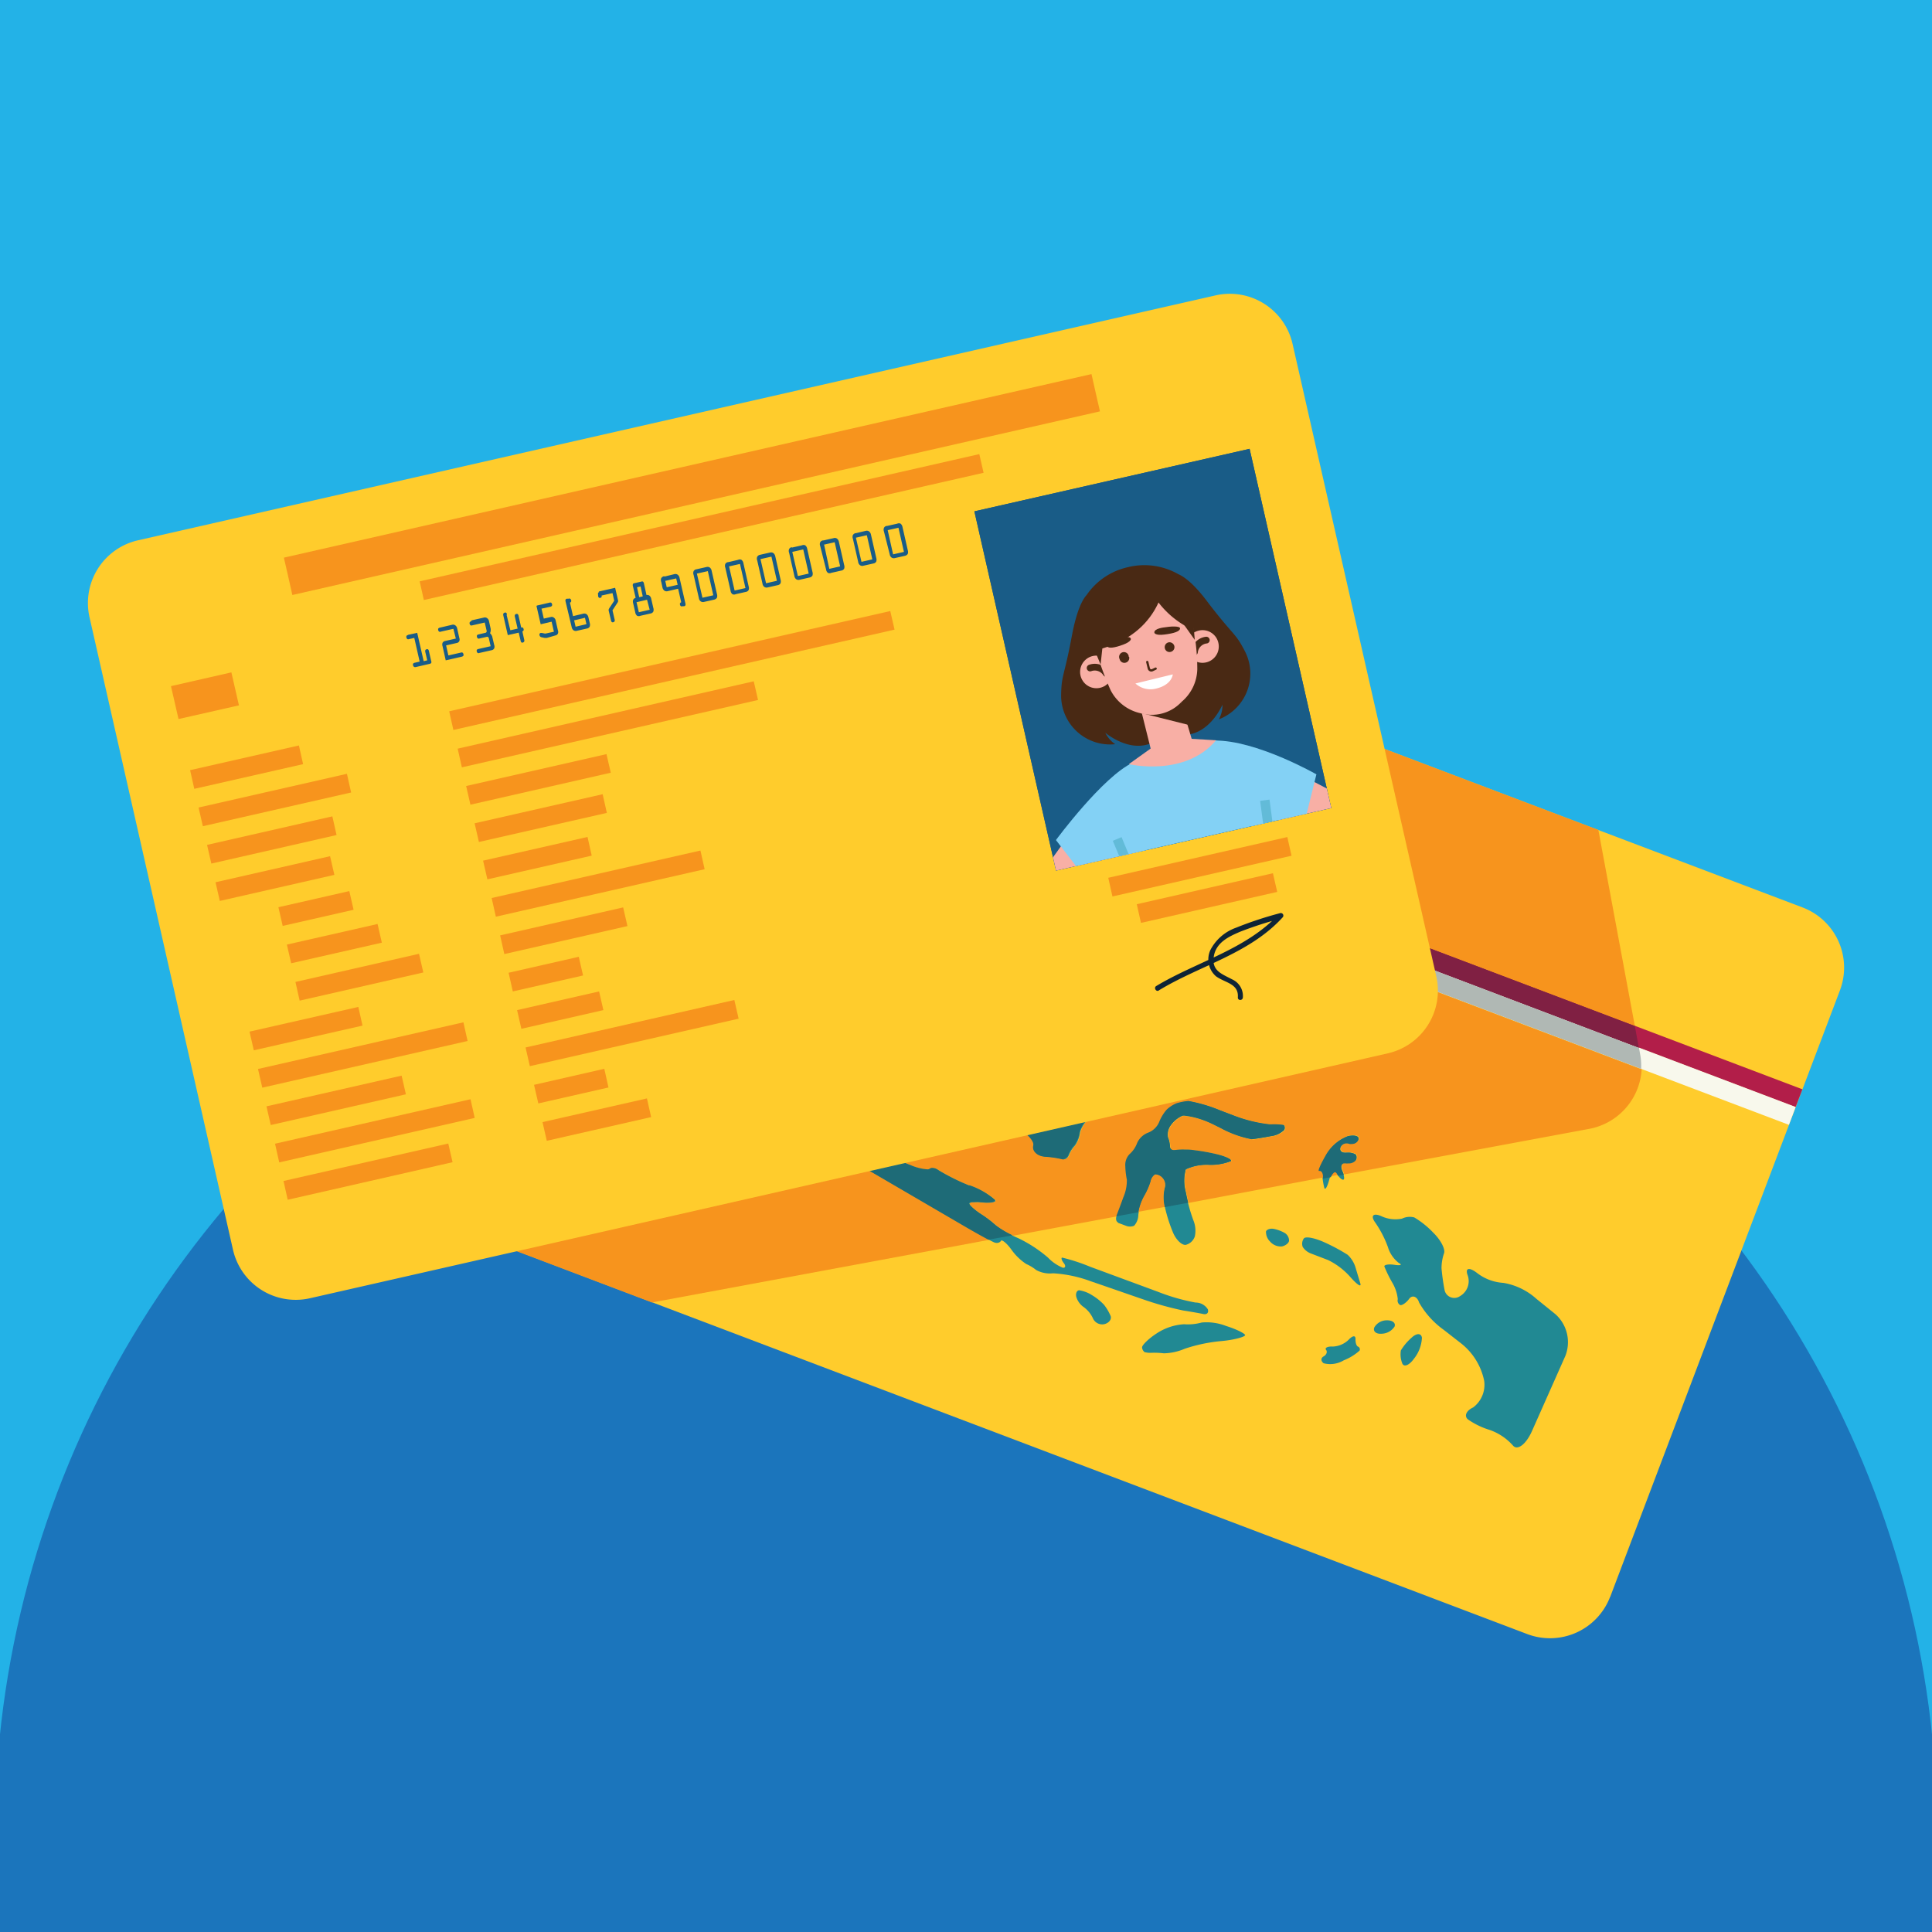 <svg id="Layer_1" data-name="Layer 1" xmlns="http://www.w3.org/2000/svg" xmlns:xlink="http://www.w3.org/1999/xlink" viewBox="0 0 212 212"><defs><style>.cls-1,.cls-25,.cls-30,.cls-32,.cls-33{fill:none;}.cls-2{fill:#23b2e7;}.cls-3{clip-path:url(#clip-path);}.cls-4{fill:#1b75bc;}.cls-5{fill:#ffcc2c;}.cls-6{fill:#b21e49;}.cls-7{fill:#f8f8ec;}.cls-8{fill:#218993;}.cls-9{fill:#f9f39f;}.cls-10{fill:#fad87b;}.cls-11{fill:#f7941d;}.cls-12{fill:#802043;}.cls-13{fill:#b0b8b4;}.cls-14{fill:#1e6b77;}.cls-15{fill:#649bb3;}.cls-16{fill:#b3b47e;}.cls-17{fill:#b1a166;}.cls-18{fill:#195c87;}.cls-19{clip-path:url(#clip-path-2);}.cls-20{fill:#fac0b4;}.cls-21{fill:#0e2436;}.cls-22{clip-path:url(#clip-path-3);}.cls-23{fill:#f8afa5;}.cls-24{fill:#83d1f5;}.cls-25{stroke:#62bbd8;stroke-width:1.04px;}.cls-25,.cls-30{stroke-miterlimit:10;}.cls-26{fill:#f8aeb0;}.cls-27{fill:#0c0c0d;}.cls-28{fill:#fff;}.cls-29{fill:#113d5f;}.cls-30{stroke:#0c0c0d;stroke-width:0.77px;}.cls-31{fill:#492914;}.cls-32,.cls-33{stroke:#492914;stroke-linecap:round;stroke-linejoin:round;}.cls-32{stroke-width:0.74px;}.cls-33{stroke-width:0.25px;}.cls-34{clip-path:url(#clip-path-4);}</style><clipPath id="clip-path"><rect class="cls-1" width="212" height="212"/></clipPath><clipPath id="clip-path-2"><polyline class="cls-1" points="146.08 88.67 115.88 95.53 106.92 56.11 137.12 49.25 146.08 88.67"/></clipPath><clipPath id="clip-path-3"><polygon class="cls-1" points="146.08 88.67 115.88 95.53 106.92 56.11 137.12 49.25 146.08 88.67 146.08 88.67"/></clipPath><clipPath id="clip-path-4"><rect class="cls-1" y="223" width="212" height="212"/></clipPath></defs><title>Artboard 4</title><rect class="cls-2" width="212" height="212"/><g class="cls-3"><circle class="cls-4" cx="106" cy="201.4" r="106.58"/></g><path class="cls-5" d="M176.68,175.22a7.06,7.06,0,0,1-9.09,4.09l-113.42-43a7.06,7.06,0,0,1-4.09-9.08L75.3,60.67a7.08,7.08,0,0,1,9.09-4.09l113.42,43a7.06,7.06,0,0,1,4.09,9.09l-25.22,66.58"/><polyline class="cls-6" points="197.03 121.49 70.43 73.53 71.18 71.56 197.78 119.53 197.03 121.49"/><polyline class="cls-7" points="196.3 123.43 69.7 75.47 70.44 73.5 197.04 121.47 196.3 123.43"/><path class="cls-8" d="M153.85,149.55c.16.51.75.31,1.3-.45a4,4,0,0,0,.88-2.31c-.08-.52-.59-.52-1.14,0a6,6,0,0,0-1.17,1.39,2.68,2.68,0,0,0,.13,1.37Z"/><path class="cls-8" d="M150.8,145.67c-.16.43.22.74.84.68a1.74,1.74,0,0,0,1.39-.79c.14-.39-.23-.69-.83-.68a1.56,1.56,0,0,0-1.4.79Z"/><path class="cls-8" d="M77.44,92.16c.06-.17,1.26.28,2.66,1A12.62,12.62,0,0,1,84.19,97l1.59,2.61a10.51,10.51,0,0,1,1.43,2.84c-.06.18.14.42.46.54a5.63,5.63,0,0,1,1.17.67,17.21,17.21,0,0,1,2.07,3c.81,1.4,1.14,2.93.73,3.39s-.71,1-.66,1.14a.77.77,0,0,0,.66.34,1.08,1.08,0,0,1,.8.67,1.65,1.65,0,0,1,.1,1,2.85,2.85,0,0,0,0,1,1.22,1.22,0,0,0,.68.92,2.36,2.36,0,0,1,1,1.19,1.83,1.83,0,0,1,.12,1.34,2.55,2.55,0,0,0-.36.95,8.15,8.15,0,0,1-1.22,2.15c-.61.86-1.62,1.25-2.24.87A10.67,10.67,0,0,1,88,118.34l-2.08-3.93a18.09,18.09,0,0,1-1.71-5.11A38.17,38.17,0,0,0,83,104l-.07-.2a33.67,33.67,0,0,0-2.31-5.43l-1.84-3.28a11.41,11.41,0,0,1-1.32-2.91"/><path class="cls-8" d="M90.26,123.56c-.39-.26-.48,0-.19.52a3.12,3.12,0,0,0,1.38,1.32c.48.18.8.5.72.72s1,1.06,2.42,1.88L106,134.63c1.41.82,2.81,1.59,3.12,1.71s.63,0,.71-.18.62.21,1.18,1a6.13,6.13,0,0,0,1.6,1.54,4.81,4.81,0,0,1,1.09.66,3.13,3.13,0,0,0,1.85.36,14.23,14.23,0,0,1,4.13.87l5.79,2a35.07,35.07,0,0,0,4.35,1.21c.85.13,1.85.31,2.23.39s.6-.14.49-.51a1.57,1.57,0,0,0-1.35-.75,21.91,21.91,0,0,1-3.94-1.11L119.62,139a20.5,20.5,0,0,0-3.06-1c-.15,0-.07.3.17.6s.19.54-.1.51A4.65,4.65,0,0,1,115,138a14.71,14.71,0,0,0-3.26-2.13,12.4,12.4,0,0,1-2.41-1.36,12.14,12.14,0,0,0-1.69-1.28c-.77-.51-1.33-1-1.25-1.17a2.8,2.8,0,0,1,1.52-.07c.75.1,1.35,0,1.33-.24a8.22,8.22,0,0,0-2.77-1.59l-.09,0a23.88,23.88,0,0,1-3.33-1.66c-.34-.26-.78-.34-1-.17a3.54,3.54,0,0,1-2.13-.41,5.84,5.84,0,0,1-2.06-1.22,4.52,4.52,0,0,0-1.22-1.11,4.13,4.13,0,0,1-1.22-1.22,3.4,3.4,0,0,0-1.59-1.12,2.26,2.26,0,0,0-2.06.18,1.31,1.31,0,0,1-1.48.2"/><path class="cls-8" d="M104.65,120.28a18.37,18.37,0,0,1-.1-3.22l.07-3.71a7.8,7.8,0,0,1,.7-3.62,2.62,2.62,0,0,1,1.14-.71.89.89,0,0,1,.76.34,3.29,3.29,0,0,0,1.67.63,2.5,2.5,0,0,0,2-.39,2.42,2.42,0,0,1,1.85-.44,9.42,9.42,0,0,0,3.67-.76,17.46,17.46,0,0,1,3.87-1.06,10.36,10.36,0,0,0,2.66-.61c.65-.27,1.92-.86,2.82-1.31s1.88-.46,2.15,0a3.49,3.49,0,0,1,.48,1.62,2.68,2.68,0,0,0,.64,1.58c.36.41.94,1.17,1.29,1.68s.07.79-.62.61-1.07,0-.83.48-.06.77-.68.73a1.37,1.37,0,0,0-1.35.58c-.14.36-.53,1.57-.88,2.69a3.94,3.94,0,0,0,.22,3.11c.46.58,0,1.11-1,1.18a5.12,5.12,0,0,0-2.69,1,14.65,14.65,0,0,1-2.36,1.64,3.26,3.26,0,0,0-1.61,1.91,3.28,3.28,0,0,1-.56,1.48,3.32,3.32,0,0,0-.65,1c-.14.38-.46.62-.69.53a11.45,11.45,0,0,0-2-.3c-.85-.07-1.42-.63-1.27-1.22s-1-1.65-2.44-2.33l-3.48-1.59a17.53,17.53,0,0,1-2.84-1.49"/><path class="cls-8" d="M122.66,134.12c-.19-.08-.25-.4-.13-.73s.47-1.22.75-2a4.64,4.64,0,0,0,.39-1.94,8.79,8.79,0,0,1-.17-1.5,1.71,1.71,0,0,1,.47-1.31,3,3,0,0,0,.83-1.22,2.15,2.15,0,0,1,1.2-1.13,2.15,2.15,0,0,0,1.2-1.13,4.8,4.8,0,0,1,.82-1.38,3.42,3.42,0,0,1,1.11-.72,6.14,6.14,0,0,1,1.29-.25,15.35,15.35,0,0,1,3.44,1l1.47.56a15.5,15.5,0,0,0,4,1,8.28,8.28,0,0,1,1.51.07c.14.06.19.3.1.54a2.49,2.49,0,0,1-1.45.69c-.71.14-1.66.29-2.12.34a11.15,11.15,0,0,1-3.48-1.24l-.69-.34c-1.47-.72-3-1.18-3.47-1a3.11,3.11,0,0,0-1.31,1.09,1.7,1.7,0,0,0-.28,1.28,2.79,2.79,0,0,1,.22,1,.39.39,0,0,0,.5.38,7.94,7.94,0,0,1,1.56,0,23,23,0,0,1,3,.49c1,.23,1.79.58,1.64.77a5.86,5.86,0,0,1-2.44.41,5.41,5.41,0,0,0-2.51.49,4.79,4.79,0,0,0,0,2.49,19,19,0,0,0,.83,3.05,3,3,0,0,1,.17,1.79,1.42,1.42,0,0,1-1,.93c-.43.05-1.05-.55-1.38-1.32a16.84,16.84,0,0,1-.91-2.85,4.46,4.46,0,0,1,0-2,1.13,1.13,0,0,0-.22-1.13c-.27-.29-.65-.46-.85-.37a1.2,1.2,0,0,0-.48.76,7.48,7.48,0,0,1-.71,1.61,5.52,5.52,0,0,0-.65,2,1.82,1.82,0,0,1-.46,1.2,1.18,1.18,0,0,1-.91,0l-.86-.32"/><path class="cls-8" d="M118.44,141.58c-.27,0-.43.33-.34.72a2.1,2.1,0,0,0,.85,1.15,3.17,3.17,0,0,1,1,1.26,1.11,1.11,0,0,0,1.27.58c.5-.14.79-.55.64-.91a5.5,5.5,0,0,0-.71-1.2,6.08,6.08,0,0,0-1.34-1.07,3.59,3.59,0,0,0-1.42-.53Z"/><path class="cls-8" d="M125.64,148.4a.71.71,0,0,1-.32-.55c0-.25.69-.94,1.61-1.54a6.14,6.14,0,0,1,3-1,5.72,5.72,0,0,0,1.94-.19,5.89,5.89,0,0,1,2.67.38c1.13.35,2.07.83,2.09,1s-1.12.52-2.54.65A17.65,17.65,0,0,0,130,148a6.11,6.11,0,0,1-2.29.5,8.9,8.9,0,0,0-1.3-.06,2.44,2.44,0,0,1-.77-.06Z"/><path class="cls-8" d="M143.07,135.9c.19-.26,1.21-.06,2.28.43a20.3,20.3,0,0,1,2.53,1.36,3.17,3.17,0,0,1,.86,1.38c.15.51.39,1.3.53,1.76s-.33.16-1.05-.65a7.88,7.88,0,0,0-2.48-1.91l-1.88-.72a1.85,1.85,0,0,1-.91-.72,1,1,0,0,1,.12-.93Z"/><path class="cls-8" d="M141,135.31a1,1,0,0,1,.45.81c0,.27-.38.56-.77.65a1.55,1.55,0,0,1-1.32-.54,1.47,1.47,0,0,1-.44-1.11c.09-.22.48-.35.87-.27a4,4,0,0,1,1.21.46Z"/><path class="cls-8" d="M166,158.6c.49.62,1.45-.09,2.11-1.58l3.66-8.24a4.12,4.12,0,0,0-1.1-4.58l-2.07-1.67a7.18,7.18,0,0,0-3.64-1.76,5.22,5.22,0,0,1-2.9-1.1c-.87-.66-1.32-.53-1,.3a1.9,1.9,0,0,1-.86,2.26,1.09,1.09,0,0,1-1.7-.75,23.16,23.16,0,0,1-.32-2.3,5,5,0,0,1,.27-1.64c.18-.45-.35-1.47-1.17-2.27a9.72,9.72,0,0,0-2.09-1.68,1.94,1.94,0,0,0-1.34.13,3.66,3.66,0,0,1-2.32-.29c-.87-.36-1.15,0-.63.71a11.86,11.86,0,0,1,1.4,2.71,3.43,3.43,0,0,0,1.2,1.74c.41.21.19.3-.48.2s-1.17,0-1.11.19a14.78,14.78,0,0,0,.84,1.72,4.44,4.44,0,0,1,.63,1.86.57.57,0,0,0,.25.64c.19.08.67-.23,1-.68s.88-.27,1.09.41a9.38,9.38,0,0,0,2.71,3l1.91,1.49a7,7,0,0,1,2.52,4.1,3.11,3.11,0,0,1-1.21,2.92c-.76.35-1,.93-.59,1.3a8.5,8.5,0,0,0,2.38,1.16A6.09,6.09,0,0,1,166,158.6Z"/><path class="cls-8" d="M148,147c.42-.45.75-.49.74-.08s.1.78.27.84a.33.33,0,0,1,.18.44,5.73,5.73,0,0,1-1.74,1.07,2.88,2.88,0,0,1-2.21.32c-.31-.24-.32-.57,0-.75s.44-.5.27-.72.17-.39.72-.36A2.65,2.65,0,0,0,148,147Z"/><path class="cls-8" d="M144.75,128.5c-.2.09.12-.67.7-1.68a4.69,4.69,0,0,1,2.46-2.14c.77-.16,1.29,0,1.14.4a.75.75,0,0,1-1,.42.74.74,0,0,0-1,.37c-.14.36.13.63.6.59a1.73,1.73,0,0,1,1.08.2.58.58,0,0,1-.05.67,1.14,1.14,0,0,1-1.09.25c-.44-.09-.58.3-.33.87s.31,1,.12,1-.53-.35-.74-.74-.57-.06-.78.73-.45,1.2-.54.91a7.31,7.31,0,0,1-.21-1.27c0-.41-.22-.67-.41-.58"/><path class="cls-8" d="M94.45,115.4c-.49-.79-.53-1.7-.1-2a1.3,1.3,0,0,1,1.44-.12,1.61,1.61,0,0,1,.4,1.54,1.56,1.56,0,0,0,.48,1.54c.39.25.55.67.34.92a.79.79,0,0,1-1,0,7.87,7.87,0,0,1-1.54-1.87"/><path class="cls-9" d="M92,83.08a4.91,4.91,0,0,1,1.18,1.71c.2.55.24,1,.09,1.08a.89.89,0,0,0-.46.49c-.1.23-.59.4-1.08.36s-.9-.81-.91-1.73A9.62,9.62,0,0,1,91,82.85c.1-.27.55-.16,1,.23M86.5,81a10,10,0,0,1-1.34,1.7c-.65.72-1.47,1.06-1.82.75a1.24,1.24,0,0,1-.46-1.07.88.88,0,0,0,0-.73c-.12-.13.22-.41.76-.63a6.3,6.3,0,0,1,2-.4c.57,0,1,.17.89.38m11.85.73a8.49,8.49,0,0,0,3-1.18A11.88,11.88,0,0,0,103.81,78a18.09,18.09,0,0,0,1.87-4.22,20,20,0,0,0,.76-4.55c0-1.06-.83-1-1.83,0a7.31,7.31,0,0,1-3.67,2.21c-1,.12-2.15.28-2.53.35a2.21,2.21,0,0,0-1,.4,2,2,0,0,1-.8.4,1.28,1.28,0,0,1-.92-.18,2.69,2.69,0,0,1-.18-1.83c.13-.84.27-1.94.32-2.46a6.19,6.19,0,0,1,.22-1.3c.07-.2.21-.58.31-.83s0-.39-.25-.31a1.74,1.74,0,0,1-1-.13,4.2,4.2,0,0,0-1.76-.13,7.31,7.31,0,0,1-1.61.06,1.78,1.78,0,0,0-1,.29c-.32.21-.26.41.13.45a6.7,6.7,0,0,1,1.32.3c.34.13.44.28.25.34a1.9,1.9,0,0,1-.88,0c-.29-.08-.45,0-.37.18a1.2,1.2,0,0,0,.74.48c.32.08.61.26.64.39s-.52.7-1.22,1.25-1.48.92-1.75.82a4.26,4.26,0,0,1-1.22-1.35,10.74,10.74,0,0,0-1.84-2.09c-.6-.5-1.17-2.3-1.26-4s-.73-2.45-1.43-1.66a25.06,25.06,0,0,0-2.29,3.22A15.35,15.35,0,0,0,80.17,68a11.85,11.85,0,0,0,0,4,10.4,10.4,0,0,0,1.63,3.54,4.38,4.38,0,0,0,2.6,1.63c.78,0,1.07.37.65.72a6.61,6.61,0,0,0-1.18,1.28,6.07,6.07,0,0,1-1.16,1.23,1.7,1.7,0,0,1-1.15.43.88.88,0,0,1-.52-.42.77.77,0,0,0-.58-.37c-.26,0-.73-.7-1-1.46s-.59-1.12-.63-.81a.54.54,0,0,1-.74.37c-.35-.11-.34.52,0,1.4s.87,1.58,1.1,1.56a.49.49,0,0,1,.51.22.72.72,0,0,1,0,.5.74.74,0,0,0,.08.63,1.38,1.38,0,0,0,.57.51,5.92,5.92,0,0,1,1.23,1.09c.48.52.55,1.18.14,1.46s0,1,1,1.67a4,4,0,0,0,2.72.81.93.93,0,0,1,1.24.47c.14.45,1.26,1,2.49,1.21s2.14,0,2-.52.41-.94,1.16-1a8.11,8.11,0,0,1,1.57,0,2.63,2.63,0,0,0,.82,0c.33,0,.59-.18.58-.3s.17-.3.4-.4a.39.39,0,0,1,.54.21c.07.2.9,0,1.84-.4s1.41-.86,1-1a.55.55,0,0,1-.34-.8c.18-.31-.33-.26-1.13.12s-1.54.56-1.64.39a.57.57,0,0,0-.66-.1,1.22,1.22,0,0,1-.71.11,1.76,1.76,0,0,1-.51-.79A3.29,3.29,0,0,1,94,83.82a19.76,19.76,0,0,0,.11-2.18c0-.8.59-1,1.32-.55a4.74,4.74,0,0,0,2.92.67"/><path class="cls-10" d="M93.21,84.79c.2.55.24,1,.09,1.08a.89.89,0,0,0-.46.49c-.1.23-.59.4-1.08.36s-.9-.81-.91-1.73A9.62,9.62,0,0,1,91,82.85c.1-.27.55-.16,1,.23a4.91,4.91,0,0,1,1.18,1.71m2.22-3.7a4.74,4.74,0,0,0,2.92.67,8.49,8.49,0,0,0,3-1.18A11.88,11.88,0,0,0,103.81,78a18.09,18.09,0,0,0,1.87-4.22,20,20,0,0,0,.76-4.55c0-1.06-.83-1-1.83,0a7.31,7.31,0,0,1-3.67,2.21c-1,.12-2.15.28-2.53.35a2.21,2.21,0,0,0-1,.4,2,2,0,0,1-.8.4,1.28,1.28,0,0,1-.92-.18,2.69,2.69,0,0,1-.18-1.83c.13-.84.27-1.94.32-2.46a6.19,6.19,0,0,1,.22-1.3c.07-.2.21-.58.31-.83s0-.39-.25-.31a1.74,1.74,0,0,1-1-.13,1.05,1.05,0,0,0-.25-.08L86.36,88.06a.79.79,0,0,1,.33.41c.14.45,1.26,1,2.49,1.21s2.14,0,2-.52.41-.94,1.16-1a8.11,8.11,0,0,1,1.57,0,2.63,2.63,0,0,0,.82,0c.33,0,.59-.18.58-.3s.17-.3.4-.4a.39.39,0,0,1,.54.21c.07.2.9,0,1.84-.4s1.41-.86,1-1a.55.55,0,0,1-.34-.8c.18-.31-.33-.26-1.13.12s-1.54.56-1.64.39a.57.57,0,0,0-.66-.1,1.22,1.22,0,0,1-.71.11,1.76,1.76,0,0,1-.51-.79A3.29,3.29,0,0,1,94,83.82a19.76,19.76,0,0,0,.11-2.18c0-.8.59-1,1.32-.55"/><path class="cls-11" d="M71.53,142.92l-17.36-6.58a7.06,7.06,0,0,1-4.09-9.08L69.7,75.47l8.15,3.08a3.4,3.4,0,0,0,.29,1c.37.87.85,1.56,1.09,1.56h.07a.48.48,0,0,1,.45.23.72.72,0,0,1,0,.5.74.74,0,0,0,.08.63,1.38,1.38,0,0,0,.57.51,5.92,5.92,0,0,1,1.23,1.09c.48.52.55,1.18.14,1.46s0,1,1,1.67a5,5,0,0,0,2.37.86,1.23,1.23,0,0,0,.35,0,1.16,1.16,0,0,1,.4-.07,1,1,0,0,1,.51.13h0a.74.74,0,0,1,.32.4h0c.14.45,1.26,1,2.49,1.21a4.51,4.51,0,0,0,.86.08c.7,0,1.17-.19,1.18-.52,0,0,0,0,0-.08a.59.59,0,0,1,0-.13c0-.45.5-.81,1.18-.84l.79,0a3.61,3.61,0,0,1,.78,0,1.68,1.68,0,0,0,.38,0,3.39,3.39,0,0,0,.44,0c.32,0,.58-.17.58-.3h0c0-.12.18-.3.4-.39a.57.57,0,0,1,.18,0,.37.37,0,0,1,.36.24c0,.06.1.08.23.08a4.7,4.7,0,0,0,1.61-.48,3.12,3.12,0,0,0,1.09-.69l80.87,30.64a7.06,7.06,0,0,1-5.75,6.53l-26.88,5a2.13,2.13,0,0,0-.14-.37c-.23-.51-.13-.88.21-.88h.12a1.17,1.17,0,0,0,.32,0,1,1,0,0,0,.77-.29.58.58,0,0,0,.05-.67,1.47,1.47,0,0,0-.88-.2h-.28c-.41,0-.65-.26-.52-.6a.69.69,0,0,1,.67-.43.8.8,0,0,1,.3.06.92.92,0,0,0,.28,0,.75.75,0,0,0,.7-.47c.11-.29-.15-.46-.61-.46a2.69,2.69,0,0,0-.53.06,4.69,4.69,0,0,0-2.46,2.14c-.55,1-.87,1.69-.73,1.69h.1c.17,0,.31.24.34.59,0,0,0,.1,0,.16L130.42,132c-.09-.39-.18-.8-.26-1.19a4.79,4.79,0,0,1,0-2.49,5.41,5.41,0,0,1,2.51-.49,5.86,5.86,0,0,0,2.44-.41c.15-.19-.59-.54-1.64-.77a23,23,0,0,0-3-.49h-.54a6.26,6.26,0,0,0-1,.06l-.11,0a.4.4,0,0,1-.39-.4,2.79,2.79,0,0,0-.22-1,1.7,1.7,0,0,1,.28-1.28,3.11,3.11,0,0,1,1.31-1.09.78.78,0,0,1,.24,0,9.65,9.65,0,0,1,3.23,1l.69.34a11.83,11.83,0,0,0,3.43,1.24h0c.46,0,1.41-.2,2.12-.34A2.49,2.49,0,0,0,141,124c.09-.24,0-.48-.1-.54a6.93,6.93,0,0,0-1.22-.07h-.32a15.81,15.81,0,0,1-4-1l-1.47-.56a16.75,16.75,0,0,0-3.41-1h0a6.14,6.14,0,0,0-1.29.25,3.42,3.42,0,0,0-1.11.72,4.8,4.8,0,0,0-.82,1.38,2.15,2.15,0,0,1-1.2,1.13,2.15,2.15,0,0,0-1.2,1.13,3,3,0,0,1-.83,1.22,1.71,1.71,0,0,0-.47,1.31,8.79,8.79,0,0,0,.17,1.5,4.64,4.64,0,0,1-.39,1.94c-.28.76-.62,1.66-.75,2l0,.06-11.39,2.12a10.05,10.05,0,0,1-1.84-1.09,12.14,12.14,0,0,0-1.69-1.28c-.77-.51-1.33-1-1.25-1.17s.32-.12.7-.12a6.19,6.19,0,0,1,.82.05,4.92,4.92,0,0,0,.52,0c.49,0,.82-.11.81-.28a8.22,8.22,0,0,0-2.77-1.59l-.09,0a23.88,23.88,0,0,1-3.33-1.66,1.19,1.19,0,0,0-.69-.26.44.44,0,0,0-.29.09.42.42,0,0,1-.29.07,5.72,5.72,0,0,1-1.84-.48,5.84,5.84,0,0,1-2.06-1.22,4.52,4.52,0,0,0-1.22-1.11,4.13,4.13,0,0,1-1.22-1.22,3.4,3.4,0,0,0-1.59-1.12,2.51,2.51,0,0,0-.9-.16,1.84,1.84,0,0,0-1.16.34,1.4,1.4,0,0,1-.93.35,1,1,0,0,1-.55-.15.48.48,0,0,0-.25-.1c-.16,0-.15.23.06.62a3.12,3.12,0,0,0,1.38,1.32c.48.18.8.5.72.72s1,1.06,2.42,1.88L106,134.63c1,.56,1.93,1.1,2.54,1.42l-37,6.87m35-33.9h-.08a2.62,2.62,0,0,0-1.14.71,7.8,7.8,0,0,0-.7,3.62l-.07,3.71a18.37,18.37,0,0,0,.1,3.22,17.53,17.53,0,0,0,2.84,1.49l3.48,1.59c1.49.68,2.58,1.73,2.44,2.33s.42,1.15,1.27,1.22a11.45,11.45,0,0,1,2,.3l.1,0a.75.75,0,0,0,.59-.55,3.32,3.32,0,0,1,.65-1,3.28,3.28,0,0,0,.56-1.48,3.26,3.26,0,0,1,1.61-1.91,14.65,14.65,0,0,0,2.36-1.64,5.12,5.12,0,0,1,2.69-1c1-.07,1.41-.6,1-1.18a3.94,3.94,0,0,1-.22-3.11c.35-1.12.74-2.33.88-2.69a1.33,1.33,0,0,1,1.23-.58h.22c.55,0,.81-.32.58-.74s0-.55.39-.55a1.59,1.59,0,0,1,.44.07,1.37,1.37,0,0,0,.38.05c.4,0,.52-.25.24-.66s-.93-1.27-1.29-1.68a2.68,2.68,0,0,1-.64-1.58,3.49,3.49,0,0,0-.48-1.62.93.93,0,0,0-.81-.31,3.16,3.16,0,0,0-1.34.34c-.9.45-2.17,1-2.82,1.31a10.36,10.36,0,0,1-2.66.61,17.46,17.46,0,0,0-3.87,1.06,11,11,0,0,1-3.38.78,1.32,1.32,0,0,1-.29,0l-.37,0a2.23,2.23,0,0,0-1.48.46,2.15,2.15,0,0,1-1.46.43,3,3,0,0,1-.52,0,3.29,3.29,0,0,1-1.67-.63.87.87,0,0,0-.68-.34m-29-16.9c-.06,0-.09,0-.1,0a11.41,11.41,0,0,0,1.32,2.91l1.84,3.28a33.67,33.67,0,0,1,2.31,5.43l.07.2a38.17,38.17,0,0,1,1.18,5.32,18.09,18.09,0,0,0,1.71,5.11L88,118.34a10.67,10.67,0,0,0,2.51,3.31,1,1,0,0,0,.55.15,2.23,2.23,0,0,0,1.69-1,8.15,8.15,0,0,0,1.22-2.15,2.55,2.55,0,0,1,.36-.95,1.83,1.83,0,0,0-.12-1.34,2.36,2.36,0,0,0-1-1.19,1.22,1.22,0,0,1-.68-.92,2.85,2.85,0,0,1,0-1,1.65,1.65,0,0,0-.1-1,1.08,1.08,0,0,0-.8-.67.77.77,0,0,1-.66-.34c0-.17.25-.68.66-1.14s.08-2-.73-3.39a17.21,17.21,0,0,0-2.07-3,5.63,5.63,0,0,0-1.17-.67c-.32-.12-.52-.36-.46-.54a10.51,10.51,0,0,0-1.43-2.84L84.19,97a12.62,12.62,0,0,0-4.09-3.85,9.47,9.47,0,0,0-2.56-1m17.67,21a1.46,1.46,0,0,0-.86.29c-.43.32-.39,1.23.1,2A7.87,7.87,0,0,0,96,117.27a1,1,0,0,0,.56.18.56.56,0,0,0,.46-.19c.21-.25,0-.67-.34-.92a1.56,1.56,0,0,1-.48-1.54,1.61,1.61,0,0,0-.4-1.54,1,1,0,0,0-.58-.17M124.91,133a5.75,5.75,0,0,1,.63-1.78,7.48,7.48,0,0,0,.71-1.61,1.2,1.2,0,0,1,.48-.76.27.27,0,0,1,.13,0,1.11,1.11,0,0,1,.72.39,1.13,1.13,0,0,1,.22,1.13,4.46,4.46,0,0,0,0,2s0,.05,0,.07l-2.93.54M146,129.08c.13-.34.3-.54.44-.54s.15.06.22.17a1.64,1.64,0,0,0,.14.22l-.8.15m33.38-16.51L98.14,81.78l.21,0a8.49,8.49,0,0,0,3-1.18A11.88,11.88,0,0,0,103.81,78a18.09,18.09,0,0,0,1.87-4.22,19.73,19.73,0,0,0,.76-4.52v0c0-.52-.21-.78-.53-.78a2.14,2.14,0,0,0-1.3.83,7.31,7.31,0,0,1-3.67,2.21c-1,.12-2.15.28-2.53.35a2.21,2.21,0,0,0-1,.4,2,2,0,0,1-.8.4l-.23,0a1.3,1.3,0,0,1-.69-.2,1.56,1.56,0,0,1-.24-1,5.46,5.46,0,0,1,.06-.79c.13-.84.27-1.94.32-2.46a6.19,6.19,0,0,1,.22-1.3c.07-.2.21-.58.31-.83a.5.5,0,0,0,0-.16.15.15,0,0,0-.17-.17.23.23,0,0,0-.11,0,1,1,0,0,1-.26,0,1.93,1.93,0,0,1-.74-.16h0A3.49,3.49,0,0,0,94,65.46c-.21,0-.43,0-.63,0a9.89,9.89,0,0,1-1.24.09,1.7,1.7,0,0,1-.37,0h-.1a2,2,0,0,0-.9.29c-.32.21-.26.41.13.45a6.7,6.7,0,0,1,1.32.3c.34.13.44.28.25.34a1.06,1.06,0,0,1-.33,0,2.43,2.43,0,0,1-.55-.07l-.2,0c-.16,0-.23.08-.17.21a1.2,1.2,0,0,0,.74.48c.32.08.61.26.64.39s-.52.7-1.22,1.25a3.64,3.64,0,0,1-1.64.84.2.2,0,0,1-.11,0,4.26,4.26,0,0,1-1.22-1.35,10.74,10.74,0,0,0-1.84-2.09c-.6-.5-1.17-2.3-1.26-4-.07-1.24-.43-2-.89-2a.77.77,0,0,0-.54.31,25.06,25.06,0,0,0-2.29,3.22A15.35,15.35,0,0,0,80.17,68a11.85,11.85,0,0,0,0,4,10.4,10.4,0,0,0,1.63,3.54l.06.08L71.18,71.56,75.3,60.67a7.08,7.08,0,0,1,6.61-4.55,6.93,6.93,0,0,1,2.48.46l91,34.49,4,21.5M96.24,86.12c-.1,0-.16,0-.19-.06a.44.44,0,0,0-.37-.15,1,1,0,0,0-.29,0,1.56,1.56,0,0,1-.56.13l-.15,0a1.76,1.76,0,0,1-.51-.79,2.51,2.51,0,0,1-.15-.6l3.17,1.2a2.94,2.94,0,0,1-1,.24M81.71,80.85H81.6a.88.88,0,0,1-.52-.42.77.77,0,0,0-.58-.37c-.17,0-.44-.33-.69-.75l2.94,1.11a2.09,2.09,0,0,1-1,.44"/><path class="cls-12" d="M179.85,115,94.09,82.46c0-.28,0-.56,0-.82,0-.52.25-.8.62-.8a1.3,1.3,0,0,1,.7.25,4.82,4.82,0,0,0,2.47.7h.24l81.27,30.79.44,2.38M84.25,78.73,70.44,73.5v0h0l.75-2L81.9,75.63a4.38,4.38,0,0,0,2.54,1.55c.78,0,1.07.37.65.72a8.19,8.19,0,0,0-.84.83"/><path class="cls-13" d="M180.08,117.29,99.21,86.65a.29.29,0,0,0,.08-.17s0-.1-.13-.13a.57.57,0,0,1-.41-.53.54.54,0,0,1,.07-.27.26.26,0,0,0,0-.1c0-.07-.06-.1-.17-.1a2.8,2.8,0,0,0-1,.32l-.5.21L94,84.68a3.23,3.23,0,0,1,0-.53,1.72,1.72,0,0,1,0-.33c0-.27.07-.8.09-1.36L179.85,115l.12.66a6.82,6.82,0,0,1,.11,1.68M82.75,80.41,79.81,79.3a5.21,5.21,0,0,1-.34-.71c-.23-.57-.45-.92-.56-.92s-.06,0-.07.11a.49.49,0,0,1-.52.4l-.22,0H78c-.14,0-.2.15-.18.41L69.7,75.47l.73-1.94v0l13.81,5.23a4.43,4.43,0,0,0-.34.45,6.07,6.07,0,0,1-1.16,1.23h0"/><path class="cls-14" d="M91,121.8a1,1,0,0,1-.55-.15A10.67,10.67,0,0,1,88,118.34l-2.08-3.93a18.09,18.09,0,0,1-1.71-5.11A38.17,38.17,0,0,0,83,104l-.07-.2a33.67,33.67,0,0,0-2.31-5.43l-1.84-3.28a11.41,11.41,0,0,1-1.32-2.91s0,0,.1,0a9.47,9.47,0,0,1,2.56,1A12.62,12.62,0,0,1,84.19,97l1.59,2.61a10.51,10.51,0,0,1,1.43,2.84c-.06.18.14.42.46.54a5.63,5.63,0,0,1,1.17.67,17.21,17.21,0,0,1,2.07,3c.81,1.4,1.14,2.93.73,3.39s-.71,1-.66,1.14a.77.77,0,0,0,.66.34,1.08,1.08,0,0,1,.8.67,1.65,1.65,0,0,1,.1,1,2.85,2.85,0,0,0,0,1,1.22,1.22,0,0,0,.68.92,2.36,2.36,0,0,1,1,1.19,1.83,1.83,0,0,1,.12,1.34,2.55,2.55,0,0,0-.36.95,8.15,8.15,0,0,1-1.22,2.15,2.23,2.23,0,0,1-1.69,1"/><path class="cls-14" d="M108.49,136.05c-.61-.32-1.58-.86-2.54-1.42L94.59,128c-1.41-.82-2.5-1.67-2.42-1.88s-.24-.54-.72-.72a3.12,3.12,0,0,1-1.38-1.32c-.21-.39-.22-.62-.06-.62a.48.48,0,0,1,.25.1,1,1,0,0,0,.55.15,1.4,1.4,0,0,0,.93-.35A1.84,1.84,0,0,1,92.9,123a2.51,2.51,0,0,1,.9.16,3.4,3.4,0,0,1,1.59,1.12,4.13,4.13,0,0,0,1.22,1.22,4.52,4.52,0,0,1,1.22,1.11,5.84,5.84,0,0,0,2.06,1.22,5.72,5.72,0,0,0,1.84.48.42.42,0,0,0,.29-.07.44.44,0,0,1,.29-.09,1.19,1.19,0,0,1,.69.26,23.88,23.88,0,0,0,3.33,1.66l.09,0a8.22,8.22,0,0,1,2.77,1.59c0,.17-.32.28-.81.28a4.92,4.92,0,0,1-.52,0,6.19,6.19,0,0,0-.82-.05c-.38,0-.65,0-.7.12s.48.66,1.25,1.17a12.14,12.14,0,0,1,1.69,1.28,10.05,10.05,0,0,0,1.84,1.09l-2.63.48"/><path class="cls-14" d="M116.75,127.23l-.1,0a11.45,11.45,0,0,0-2-.3c-.85-.07-1.42-.63-1.27-1.22s-1-1.65-2.44-2.33l-3.48-1.59a17.53,17.53,0,0,1-2.84-1.49,18.37,18.37,0,0,1-.1-3.22l.07-3.71a7.8,7.8,0,0,1,.7-3.62,2.62,2.62,0,0,1,1.14-.71h.08a.87.87,0,0,1,.68.34,3.29,3.29,0,0,0,1.67.63,3,3,0,0,0,.52,0,2.15,2.15,0,0,0,1.46-.43,2.23,2.23,0,0,1,1.48-.46l.37,0a1.32,1.32,0,0,0,.29,0,11,11,0,0,0,3.38-.78,17.46,17.46,0,0,1,3.87-1.06,10.36,10.36,0,0,0,2.66-.61c.65-.27,1.92-.86,2.82-1.31a3.16,3.16,0,0,1,1.34-.34.93.93,0,0,1,.81.31,3.49,3.49,0,0,1,.48,1.62,2.68,2.68,0,0,0,.64,1.58c.36.41.94,1.17,1.29,1.68s.16.66-.24.66a1.37,1.37,0,0,1-.38-.05,1.59,1.59,0,0,0-.44-.07c-.4,0-.57.21-.39.55s0,.74-.58.74h-.22a1.33,1.33,0,0,0-1.23.58c-.14.36-.53,1.57-.88,2.69a3.94,3.94,0,0,0,.22,3.11c.46.58,0,1.11-1,1.18a5.12,5.12,0,0,0-2.69,1,14.65,14.65,0,0,1-2.36,1.64,3.26,3.26,0,0,0-1.61,1.91,3.28,3.28,0,0,1-.56,1.48,3.32,3.32,0,0,0-.65,1,.75.75,0,0,1-.59.55"/><path class="cls-14" d="M122.51,133.45l0-.06c.13-.32.47-1.22.75-2a4.64,4.64,0,0,0,.39-1.94,8.79,8.79,0,0,1-.17-1.5,1.71,1.71,0,0,1,.47-1.31,3,3,0,0,0,.83-1.22,2.15,2.15,0,0,1,1.2-1.13,2.15,2.15,0,0,0,1.2-1.13,4.8,4.8,0,0,1,.82-1.38,3.42,3.42,0,0,1,1.11-.72,6.14,6.14,0,0,1,1.29-.25h0a16.75,16.75,0,0,1,3.41,1l1.47.56a15.81,15.81,0,0,0,4,1h.32a6.93,6.93,0,0,1,1.22.07c.14.06.19.3.1.54a2.49,2.49,0,0,1-1.45.69c-.71.14-1.66.29-2.12.34h0a11.83,11.83,0,0,1-3.43-1.24l-.69-.34a9.65,9.65,0,0,0-3.23-1,.78.78,0,0,0-.24,0,3.11,3.11,0,0,0-1.31,1.09,1.7,1.7,0,0,0-.28,1.28,2.79,2.79,0,0,1,.22,1,.4.4,0,0,0,.39.4l.11,0a6.26,6.26,0,0,1,1-.06h.54a23,23,0,0,1,3,.49c1,.23,1.79.58,1.64.77a5.86,5.86,0,0,1-2.44.41,5.41,5.41,0,0,0-2.51.49,4.79,4.79,0,0,0,0,2.49c.08.39.17.8.26,1.19l-2.58.48s0-.05,0-.07a4.46,4.46,0,0,1,0-2,1.13,1.13,0,0,0-.22-1.13,1.11,1.11,0,0,0-.72-.39.27.27,0,0,0-.13,0,1.2,1.2,0,0,0-.48.76,7.48,7.48,0,0,1-.71,1.61,5.75,5.75,0,0,0-.63,1.78l-2.4.45"/><path class="cls-14" d="M145.17,129.24c0-.06,0-.11,0-.16,0-.35-.17-.59-.34-.59h-.1c-.14,0,.18-.73.73-1.69a4.69,4.69,0,0,1,2.46-2.14,2.69,2.69,0,0,1,.53-.06c.46,0,.72.17.61.46a.75.75,0,0,1-.7.47.92.92,0,0,1-.28,0,.8.8,0,0,0-.3-.06.69.69,0,0,0-.67.43c-.13.34.11.6.52.6h.28a1.47,1.47,0,0,1,.88.2.58.58,0,0,1-.05.67,1,1,0,0,1-.77.29,1.17,1.17,0,0,1-.32,0h-.12c-.34,0-.44.37-.21.88a2.13,2.13,0,0,1,.14.37l-.62.11a1.64,1.64,0,0,1-.14-.22c-.07-.11-.14-.17-.22-.17s-.31.2-.44.54l-.86.16"/><path class="cls-15" d="M83.69,83.6a.51.51,0,0,1-.35-.12,1.24,1.24,0,0,1-.46-1.07.88.88,0,0,0,0-.73c-.12-.13.22-.41.76-.63L84,80.9l2,.77c-.25.31-.57.69-.91,1.06a2.35,2.35,0,0,1-1.47.87"/><path class="cls-13" d="M86.07,81.67l-2-.77a6.16,6.16,0,0,1,1.57-.25h0c.57,0,1,.17.89.38a3.59,3.59,0,0,1-.43.64"/><path class="cls-14" d="M96.55,117.45a1,1,0,0,1-.56-.18,7.87,7.87,0,0,1-1.54-1.87c-.49-.79-.53-1.7-.1-2a1.46,1.46,0,0,1,.86-.29,1,1,0,0,1,.58.17,1.61,1.61,0,0,1,.4,1.54,1.56,1.56,0,0,0,.48,1.54c.39.25.55.67.34.92a.56.56,0,0,1-.46.19"/><path class="cls-16" d="M86.69,88.47h0m-.33-.41a1,1,0,0,0-.51-.13,1.16,1.16,0,0,0-.4.07,1.23,1.23,0,0,1-.35,0,5,5,0,0,1-2.37-.86c-1-.63-1.41-1.39-1-1.67s.34-.94-.14-1.46A5.92,5.92,0,0,0,80.36,83a1.38,1.38,0,0,1-.57-.51.74.74,0,0,1-.08-.63.72.72,0,0,0,0-.5.48.48,0,0,0-.45-.23h-.07c-.24,0-.72-.69-1.09-1.56a3.4,3.4,0,0,1-.29-1c0-.26,0-.41.18-.41h.07l.22,0a.49.49,0,0,0,.52-.4c0-.07,0-.11.07-.11s.33.35.56.92a5.21,5.21,0,0,0,.34.71c.25.42.52.72.69.75a.77.77,0,0,1,.58.37.88.88,0,0,0,.52.42h.11a2.09,2.09,0,0,0,1-.44h0a6.07,6.07,0,0,0,1.16-1.23,4.43,4.43,0,0,1,.34-.45,8.19,8.19,0,0,1,.84-.83c.42-.35.13-.67-.65-.72a4.38,4.38,0,0,1-2.54-1.55l-.06-.08A10.4,10.4,0,0,1,80.21,72a11.85,11.85,0,0,1,0-4,15.35,15.35,0,0,1,1.42-3.83,25.06,25.06,0,0,1,2.29-3.22.77.77,0,0,1,.54-.31c.46,0,.82.73.89,2,.09,1.69.66,3.49,1.26,4a10.74,10.74,0,0,1,1.84,2.09A4.26,4.26,0,0,0,89.63,70a.2.2,0,0,0,.11,0,3.64,3.64,0,0,0,1.64-.84c.7-.55,1.25-1.12,1.22-1.25s-.32-.31-.64-.39a1.2,1.2,0,0,1-.74-.48c-.06-.13,0-.21.17-.21l.2,0a2.43,2.43,0,0,0,.55.07,1.06,1.06,0,0,0,.33,0c.19-.06.09-.21-.25-.34a6.7,6.7,0,0,0-1.32-.3c-.39,0-.45-.24-.13-.45a2,2,0,0,1,.9-.29h.1a1.7,1.7,0,0,0,.37,0,9.89,9.89,0,0,0,1.24-.09c.2,0,.42,0,.63,0a3.49,3.49,0,0,1,1.13.15l-.25-.07L86.36,88.06M84,80.9l-.44.15c-.54.22-.88.5-.76.63a.88.88,0,0,1,0,.73,1.24,1.24,0,0,0,.46,1.07.51.51,0,0,0,.35.12,2.35,2.35,0,0,0,1.47-.87c.34-.37.66-.75.91-1.06A3.59,3.59,0,0,0,86.5,81c.08-.21-.32-.38-.89-.38h0A6.16,6.16,0,0,0,84,80.9m11.1-15.28h0"/><path class="cls-15" d="M91.9,86.73h-.14c-.49,0-.9-.81-.91-1.73v-.12c0-.49,0-1,.06-1.37l2.06.78a3.82,3.82,0,0,1,.24.51,2.65,2.65,0,0,1,.18.83c0,.14,0,.23-.09.25a.89.89,0,0,0-.46.49c-.09.21-.5.37-.94.37"/><path class="cls-13" d="M93,84.28l-2.06-.78a3.34,3.34,0,0,1,.11-.65.24.24,0,0,1,.24-.15,1.33,1.33,0,0,1,.77.38,4.86,4.86,0,0,1,.94,1.2"/><path class="cls-17" d="M90,89.76a4.51,4.51,0,0,1-.86-.08c-1.23-.22-2.35-.76-2.49-1.21h0a.74.74,0,0,0-.32-.4h0l8.53-22.52.25.07h0a1.93,1.93,0,0,0,.74.16,1,1,0,0,0,.26,0,.23.23,0,0,1,.11,0,.15.15,0,0,1,.17.17.5.5,0,0,1,0,.16c-.1.25-.24.63-.31.83a6.19,6.19,0,0,0-.22,1.3c0,.52-.19,1.62-.32,2.46a5.46,5.46,0,0,0-.06.79,1.56,1.56,0,0,0,.24,1,1.3,1.3,0,0,0,.69.2l.23,0a2,2,0,0,0,.8-.4,2.21,2.21,0,0,1,1-.4c.38-.07,1.52-.23,2.53-.35a7.31,7.31,0,0,0,3.67-2.21,2.14,2.14,0,0,1,1.3-.83c.32,0,.52.26.53.78v0a19.73,19.73,0,0,1-.76,4.52A18.09,18.09,0,0,1,103.81,78a11.88,11.88,0,0,1-2.48,2.56,8.49,8.49,0,0,1-3,1.18l-.21,0H97.9a4.82,4.82,0,0,1-2.47-.7,1.3,1.3,0,0,0-.7-.25c-.37,0-.62.28-.62.8,0,.26,0,.54,0,.82,0,.56,0,1.09-.09,1.36a1.72,1.72,0,0,0,0,.33,3.35,3.35,0,0,0,.19,1.13,1.76,1.76,0,0,0,.51.79l.15,0a1.56,1.56,0,0,0,.56-.13,1,1,0,0,1,.29,0,.44.44,0,0,1,.37.15s.09.06.19.06a4.32,4.32,0,0,0,1.45-.45,2.8,2.8,0,0,1,1-.32c.11,0,.17,0,.17.1a.26.26,0,0,1,0,.1.54.54,0,0,0-.07.27.57.57,0,0,0,.41.53c.09,0,.13.08.13.13a.29.29,0,0,1-.08.17,3.12,3.12,0,0,1-1.09.69,4.7,4.7,0,0,1-1.61.48c-.13,0-.21,0-.23-.08a.37.37,0,0,0-.36-.24.57.57,0,0,0-.18,0c-.22.09-.4.27-.4.39h0c0,.13-.26.26-.58.3a3.39,3.39,0,0,1-.44,0,1.68,1.68,0,0,1-.38,0,3.61,3.61,0,0,0-.78,0l-.79,0c-.68,0-1.18.39-1.18.84a.59.59,0,0,0,0,.13s0,.06,0,.08c0,.33-.48.52-1.18.52m.81-4.89V85c0,.92.42,1.69.91,1.73h.14c.44,0,.85-.16.94-.37a.89.89,0,0,1,.46-.49c.06,0,.09-.11.09-.25a2.65,2.65,0,0,0-.18-.83,3.82,3.82,0,0,0-.24-.51,4.86,4.86,0,0,0-.94-1.2,1.33,1.33,0,0,0-.77-.38.24.24,0,0,0-.24.15,3.34,3.34,0,0,0-.11.65c0,.39-.06.88-.06,1.37"/><path class="cls-5" d="M157.61,107.15a7.06,7.06,0,0,1-5.31,8.43L34,142.46a7.06,7.06,0,0,1-8.43-5.31L9.82,67.72a7.06,7.06,0,0,1,5.31-8.43L133.4,32.41a7.06,7.06,0,0,1,8.43,5.31l15.78,69.43Z"/><polygon class="cls-18" points="146.08 88.67 115.88 95.53 106.92 56.11 137.12 49.25 146.08 88.67 146.08 88.67"/><g class="cls-19"><polygon class="cls-20" points="131.88 96.84 129.42 94.19 132.95 93.38 131.88 96.84 131.88 96.84"/></g><polygon class="cls-11" points="141.72 93.9 122.07 98.37 121.61 96.32 141.26 91.85 141.72 93.9 141.72 93.9"/><polygon class="cls-11" points="140.15 97.87 125.2 101.27 124.74 99.22 139.68 95.82 140.15 97.87 140.15 97.87"/><path class="cls-21" d="M127.17,108.67c4.47-2.72,9.92-4,13.57-8a.28.28,0,0,0-.27-.47,40.33,40.33,0,0,0-4.84,1.6,5.08,5.08,0,0,0-2.81,2.44,2.46,2.46,0,0,0,.6,2.88c1,.74,2.53.79,2.41,2.34,0,.36.52.35.55,0a2,2,0,0,0-1.19-2c-1.13-.6-2.25-.94-2-2.5s1.68-2.2,2.89-2.72a41.07,41.07,0,0,1,4.52-1.46l-.27-.47c-3.61,3.89-9,5.21-13.46,7.89-.3.19,0,.67.28.49Z"/><polygon class="cls-11" points="98.16 69.09 49.75 80.1 49.29 78.05 97.69 67.05 98.16 69.09 98.16 69.09"/><polygon class="cls-11" points="83.18 76.81 50.68 84.2 50.22 82.15 82.71 74.76 83.18 76.81 83.18 76.81"/><polygon class="cls-11" points="67.02 84.79 51.62 88.3 51.15 86.25 66.55 82.75 67.02 84.79 67.02 84.79"/><polygon class="cls-11" points="66.59 89.2 52.55 92.39 52.08 90.34 66.13 87.15 66.59 89.2 66.59 89.2"/><polygon class="cls-11" points="64.93 93.89 53.48 96.49 53.01 94.44 64.47 91.84 64.93 93.89 64.93 93.89"/><polygon class="cls-11" points="77.32 95.38 54.41 100.59 53.95 98.54 76.86 93.33 77.32 95.38 77.32 95.38"/><polygon class="cls-11" points="68.85 101.62 55.34 104.69 54.88 102.64 68.38 99.57 68.85 101.62 68.85 101.62"/><polygon class="cls-11" points="63.98 107.04 56.27 108.79 55.81 106.74 63.51 104.99 63.98 107.04 63.98 107.04"/><polygon class="cls-11" points="66.21 110.84 57.21 112.89 56.74 110.84 65.74 108.79 66.21 110.84 66.21 110.84"/><polygon class="cls-11" points="81.05 111.78 58.14 116.99 57.67 114.94 80.58 109.73 81.05 111.78 81.05 111.78"/><polygon class="cls-11" points="66.77 119.33 59.07 121.08 58.6 119.04 66.31 117.28 66.77 119.33 66.77 119.33"/><polygon class="cls-11" points="71.45 122.58 60 125.18 59.53 123.13 70.99 120.53 71.45 122.58 71.45 122.58"/><polygon class="cls-11" points="107.93 51.88 46.51 65.84 46.05 63.79 107.46 49.83 107.93 51.88 107.93 51.88"/><polygon class="cls-11" points="31.15 61.19 31.62 63.24 31.62 63.24 32.08 65.29 120.7 45.14 120.23 43.09 120.23 43.09 119.77 41.05 31.15 61.19 31.15 61.19"/><path class="cls-18" d="M44.78,69.66l1-.22.71,3.11.39-.09-.21-.91a.32.32,0,0,1,0-.2.17.17,0,0,1,.13-.1.19.19,0,0,1,.16,0,.26.26,0,0,1,.1.17l.26,1.14a.22.22,0,0,1,0,.18.25.25,0,0,1-.15.1l-1.56.36a.23.23,0,0,1-.28-.18.25.25,0,0,1,0-.19.24.24,0,0,1,.15-.1l.57-.13L45.46,70l-.58.13a.23.23,0,0,1-.18,0,.29.29,0,0,1-.1-.16.27.27,0,0,1,0-.18.21.21,0,0,1,.15-.1Z"/><path class="cls-18" d="M48.27,68.87l1.37-.32a.41.41,0,0,1,.32.07.54.54,0,0,1,.2.31L50.4,70a.47.47,0,0,1,0,.35.37.37,0,0,1-.26.2l-1.19.27.25,1.1,1.37-.31a.22.22,0,0,1,.18,0,.25.25,0,0,1,.1.16.22.22,0,0,1,0,.18.31.31,0,0,1-.15.1l-1.79.41-.35-1.56a.55.55,0,0,1,0-.36.4.4,0,0,1,.26-.2l1.2-.27L49.75,69l-1.38.31a.2.2,0,0,1-.18,0,.24.24,0,0,1-.1-.15.27.27,0,0,1,0-.18.21.21,0,0,1,.15-.1Z"/><path class="cls-18" d="M51.76,68.07l1.37-.31a.41.41,0,0,1,.32.07.49.49,0,0,1,.2.3l.19.86a1,1,0,0,1,0,.24.72.72,0,0,1-.07.25.87.87,0,0,1,.17.22.5.5,0,0,1,.09.23l.2.85a.5.5,0,0,1,0,.36.38.38,0,0,1-.25.2l-1.38.31a.19.19,0,0,1-.18,0,.24.24,0,0,1-.1-.15.27.27,0,0,1,0-.18.21.21,0,0,1,.15-.1l1.37-.31-.2-.87a.25.25,0,0,0-.1-.15.18.18,0,0,0-.16,0l-.76.17a.22.22,0,0,1-.18,0,.29.29,0,0,1-.1-.16.27.27,0,0,1,0-.18.23.23,0,0,1,.15-.1l.77-.18a.18.18,0,0,0,.13-.1.25.25,0,0,0,0-.17l-.2-.86-1.37.31a.27.27,0,0,1-.18,0,.24.24,0,0,1-.1-.15.27.27,0,0,1,0-.18.22.22,0,0,1,.15-.11Z"/><path class="cls-18" d="M55.59,67.47,56,69.16l.8-.18-.3-1.3a.33.33,0,0,1,0-.2.17.17,0,0,1,.13-.1.2.2,0,0,1,.17,0,.32.32,0,0,1,.1.18l.29,1.3a.22.22,0,0,1,.16,0,.27.27,0,0,1,.1.15.25.25,0,0,1,0,.17.28.28,0,0,1-.13.11l.2.9a.27.27,0,0,1,0,.2.2.2,0,0,1-.13.11.18.18,0,0,1-.16,0,.27.27,0,0,1-.1-.18l-.21-.9-1.2.27-.49-2.15a.33.33,0,0,1,0-.2.22.22,0,0,1,.14-.11.19.19,0,0,1,.16,0,.32.32,0,0,1,.1.17Z"/><path class="cls-18" d="M58.91,66.45l1.38-.32a.27.27,0,0,1,.18,0,.23.23,0,0,1,.1.15.22.22,0,0,1,0,.18.24.24,0,0,1-.15.11l-1,.22.25,1.09.79-.18a.36.36,0,0,1,.31.07.48.48,0,0,1,.2.3l.25,1.1a.48.48,0,0,1,0,.35.36.36,0,0,1-.25.2L60,70h-.24l-.36-.08a.24.24,0,0,1-.12-.07.19.19,0,0,1-.07-.13.2.2,0,0,1,0-.17.19.19,0,0,1,.13-.1h.1l.35.07h.08l.91-.2-.25-1.1-1.2.28-.46-2Z"/><path class="cls-18" d="M63,68.07l.16.7,1.19-.28-.16-.7L63,68.07ZM62.2,65.7l.19,0a.17.17,0,0,1,.17,0,.22.22,0,0,1,.11.15.25.25,0,0,1,0,.17.24.24,0,0,1-.13.11l.34,1.48L64,67.34a.46.46,0,0,1,.37.06.59.59,0,0,1,.2.35l.14.6a.68.68,0,0,1,0,.41.42.42,0,0,1-.31.21l-1.11.25a.44.44,0,0,1-.36-.06.55.55,0,0,1-.2-.35L62.06,66a.33.33,0,0,1,0-.2.19.19,0,0,1,.13-.1Z"/><path class="cls-18" d="M65.69,64.91l1.81-.41.32,1.38a.57.57,0,0,1,0,.12.69.69,0,0,1-.06.13l-.55.84.23,1a.27.27,0,0,1,0,.2.19.19,0,0,1-.13.1.18.18,0,0,1-.16,0,.27.27,0,0,1-.1-.17L66.79,67a.57.57,0,0,1,0-.12l.06-.13.55-.83-.19-.84-1.2.27a.25.25,0,0,1,0,.16.16.16,0,0,1-.12.08.18.18,0,0,1-.16,0,.32.32,0,0,1-.1-.18l0-.14a.33.33,0,0,1,0-.2.17.17,0,0,1,.13-.1Z"/><path class="cls-18" d="M69.9,64.44l.24,1.09.39-.09-.24-1.09-.39.09Zm-.05,1.65.25,1.09,1.19-.27L71,65.81l-1.19.28ZM69.59,64l.79-.18a.21.21,0,0,1,.17,0,.32.32,0,0,1,.1.17l.29,1.3a.43.43,0,0,1,.34.08.61.61,0,0,1,.18.34l.23,1a.65.65,0,0,1,0,.4.42.42,0,0,1-.31.21l-1.11.25a.41.41,0,0,1-.36,0,.57.57,0,0,1-.2-.36l-.23-1a.63.63,0,0,1,0-.39.43.43,0,0,1,.27-.22l-.3-1.29a.3.3,0,0,1,0-.21.17.17,0,0,1,.13-.1Z"/><path class="cls-18" d="M73,63.74l.16.7,1.2-.27-.16-.7-1.2.27Zm-.06-.48L74,63a.44.44,0,0,1,.36.06.58.58,0,0,1,.21.36l.64,2.8a.32.32,0,0,1,0,.2.19.19,0,0,1-.13.1l-.18,0a.22.22,0,0,1-.18,0,.25.25,0,0,1-.1-.16.22.22,0,0,1,0-.16.3.3,0,0,1,.13-.12l-.34-1.48-1.15.27a.44.44,0,0,1-.36-.06.58.58,0,0,1-.21-.36l-.13-.6a.56.56,0,0,1,0-.41.49.49,0,0,1,.3-.21Z"/><path class="cls-18" d="M76.47,62.94l.61,2.65,1.19-.27-.6-2.65-1.2.27Zm-.06-.47,1.11-.25a.44.44,0,0,1,.36.05.58.58,0,0,1,.21.36l.58,2.55a.68.68,0,0,1,0,.41.48.48,0,0,1-.31.21l-1.11.25a.44.44,0,0,1-.36-.06.53.53,0,0,1-.2-.35l-.58-2.56a.53.53,0,0,1,0-.4.4.4,0,0,1,.3-.21Z"/><path class="cls-18" d="M80,62.15l.61,2.65,1.19-.27-.6-2.65-1.2.27Zm-.06-.47L81,61.43a.41.41,0,0,1,.36,0,.58.58,0,0,1,.21.35l.58,2.56a.65.65,0,0,1,0,.4.42.42,0,0,1-.31.21l-1.11.25a.41.41,0,0,1-.36,0,.53.53,0,0,1-.2-.36l-.58-2.55a.56.56,0,0,1,0-.41.42.42,0,0,1,.3-.2Z"/><path class="cls-18" d="M83.45,61.36,84.06,64l1.19-.27-.6-2.65-1.2.27Zm-.06-.48,1.11-.25a.44.44,0,0,1,.36.06.58.58,0,0,1,.21.35l.58,2.55a.68.68,0,0,1,0,.41.42.42,0,0,1-.31.21l-1.11.25a.44.44,0,0,1-.36-.06.51.51,0,0,1-.2-.35l-.58-2.55a.56.56,0,0,1,0-.41.46.46,0,0,1,.3-.21Z"/><path class="cls-18" d="M86.94,60.56l.61,2.65,1.19-.27-.6-2.65-1.2.27Zm-.06-.47L88,59.84a.44.44,0,0,1,.36,0,.58.58,0,0,1,.21.36l.58,2.55a.68.68,0,0,1,0,.41.48.48,0,0,1-.31.21l-1.11.25a.44.44,0,0,1-.36-.06.53.53,0,0,1-.2-.35l-.58-2.56a.53.53,0,0,1,0-.4.4.4,0,0,1,.3-.21Z"/><path class="cls-18" d="M90.43,59.77,91,62.42l1.19-.27-.6-2.65-1.2.27Zm-.06-.47,1.11-.25a.41.41,0,0,1,.36.05.58.58,0,0,1,.21.35L92.63,62a.65.65,0,0,1,0,.4.42.42,0,0,1-.31.21l-1.11.25a.41.41,0,0,1-.36,0,.53.53,0,0,1-.2-.36L90,59.91a.53.53,0,0,1,0-.4.4.4,0,0,1,.3-.21Z"/><path class="cls-18" d="M93.92,59l.61,2.65,1.19-.27-.6-2.65-1.2.27Zm-.06-.48L95,58.25a.44.44,0,0,1,.36.06.58.58,0,0,1,.21.35l.58,2.55a.67.67,0,0,1,0,.41.42.42,0,0,1-.31.21l-1.11.25a.41.41,0,0,1-.36-.06.51.51,0,0,1-.2-.35l-.58-2.55a.56.56,0,0,1,0-.41.44.44,0,0,1,.3-.21Z"/><path class="cls-18" d="M97.41,58.18,98,60.83l1.19-.27-.6-2.65-1.2.27Zm-.06-.47,1.11-.25a.44.44,0,0,1,.36,0,.61.61,0,0,1,.21.36l.58,2.55a.68.68,0,0,1,0,.41.48.48,0,0,1-.31.21l-1.11.25a.44.44,0,0,1-.36-.06.53.53,0,0,1-.2-.35L97,58.33a.55.55,0,0,1,0-.41.39.39,0,0,1,.3-.21Z"/><polygon class="cls-11" points="33.26 83.85 21.32 86.56 20.86 84.51 32.8 81.8 33.26 83.85 33.26 83.85"/><polygon class="cls-11" points="38.53 86.96 22.26 90.66 21.79 88.61 38.07 84.91 38.53 86.96 38.53 86.96"/><polygon class="cls-11" points="36.93 91.63 23.19 94.76 22.72 92.71 36.47 89.58 36.93 91.63 36.93 91.63"/><polygon class="cls-11" points="36.69 96 24.12 98.86 23.65 96.81 36.22 93.95 36.69 96 36.69 96"/><polygon class="cls-11" points="38.8 99.83 31.02 101.6 30.55 99.55 38.33 97.78 38.8 99.83 38.8 99.83"/><polygon class="cls-11" points="41.9 103.44 31.95 105.7 31.48 103.65 41.43 101.39 41.9 103.44 41.9 103.44"/><polygon class="cls-11" points="46.45 106.71 32.88 109.8 32.42 107.75 45.98 104.66 46.45 106.71 46.45 106.71"/><polygon class="cls-11" points="39.78 112.54 27.85 115.25 27.38 113.2 39.32 110.49 39.78 112.54 39.78 112.54"/><polygon class="cls-11" points="51.31 114.23 28.78 119.35 28.31 117.3 50.85 112.18 51.31 114.23 51.31 114.23"/><polygon class="cls-11" points="44.54 120.08 29.71 123.45 29.24 121.4 44.07 118.03 44.54 120.08 44.54 120.08"/><polygon class="cls-11" points="52.09 122.67 30.64 127.55 30.18 125.5 51.63 120.62 52.09 122.67 52.09 122.67"/><polygon class="cls-11" points="49.66 127.53 31.57 131.65 31.11 129.59 49.19 125.48 49.66 127.53 49.66 127.53"/><polygon class="cls-11" points="26.22 77.4 19.59 78.9 18.76 75.29 25.39 73.78 26.22 77.4 26.22 77.4"/><polygon class="cls-18" points="146.08 88.67 115.88 95.53 106.92 56.11 137.12 49.25 146.08 88.67 146.08 88.67"/><g class="cls-22"><path class="cls-23" d="M141.22,84.24l10.4,5.43a3.45,3.45,0,0,1,1.51,4.59h0a3.45,3.45,0,0,1-4.58,1.59l-8.65-4.13Z"/><path class="cls-23" d="M150.46,76.25l-3.28,16A3.15,3.15,0,0,0,149.79,96h0A3.15,3.15,0,0,0,153.41,93L154,76.35Z"/><path class="cls-23" d="M156.42,68.05a.44.44,0,0,0-.64.11l-1.56,3-.1-4.43a.45.45,0,0,0-.49-.45.46.46,0,0,0-.43.41l-.43,4.11-.42-4.88a.41.41,0,0,0-.42-.37.42.42,0,0,0-.41.4l-.1,4.56-.64-3.8a.49.49,0,0,0-.63-.36c-.29,0-.4.39-.38.62l.6,5.4-.75-1.55a.6.6,0,0,0-1.13.39c.73,3.85,2,5.06,2,5.06l3.5.1a7,7,0,0,0,1.41-4.28l1.17-3.51A.43.43,0,0,0,156.42,68.05Z"/><path class="cls-24" d="M133.24,81.26c4.6-.07,11.21,3.71,11.21,3.71l-2,8.09-6.63-3.21Z"/><path class="cls-23" d="M126.77,113l-7.85-11.65,6.24-8.1-7-2.8-4.64,6.43c-1.88,2.71-2.39,5.36.07,7.57l10.86,11Z"/><path class="cls-23" d="M125.86,112.56s1.35-.29,1.9,3,1.58,5.33-.65,5.71-6.25-1.12-3.9-4l.7-2.87Z"/><path class="cls-24" d="M124.34,83.67c-3.31,1.51-8.47,8.51-8.47,8.51L121,98.83l4.86-5.69Z"/><path class="cls-24" d="M124.34,83.67a20.38,20.38,0,0,0-3.68,3.72l7.17,17,12.3-3.49-1.85-17.07A2.26,2.26,0,0,0,136.4,82l-3.16-.77C132,82.17,124.34,83.67,124.34,83.67Z"/><line class="cls-25" x1="123.97" y1="95.38" x2="122.59" y2="92.06"/><line class="cls-25" x1="139.28" y1="91.51" x2="138.79" y2="87.81"/><polygon class="cls-26" points="158.59 169.69 156.71 159.94 152.09 160.81 154.58 170.93 158.59 169.69 158.59 169.69"/><path class="cls-27" d="M153.56,168.91s3.85.67,4.92-2.1l9.59,2.56-14.73,3.43Z"/><rect class="cls-28" x="153.3" y="171.07" width="15.11" height="1.33" transform="translate(-34.73 40.91) rotate(-13.1)"/><polygon class="cls-27" points="152.92 164.19 157.54 164.25 157.33 163.13 152.92 164.19"/><polygon class="cls-26" points="136.93 174.88 135.86 164.94 140.37 163.61 141.06 174.17 136.93 174.88 136.93 174.88"/><path class="cls-27" d="M141.42,171.82s-3.12,2.34-5.34.36l-7.38,6.63,14.68-3.62Z"/><rect class="cls-28" x="128.64" y="176.98" width="15.11" height="1.33" transform="translate(311 317.48) rotate(166.14)"/><polygon class="cls-27" points="136.16 167.81 140.68 168.3 140.59 166.95 136.16 167.81"/><path class="cls-29" d="M127.83,104.4s-1.68,4-1.4,13.32c.29,9.82,6.67,50.68,6.67,50.68l11.64-2.25-6.05-45.94L149.47,165l11.1-2.66s-8.32-54.61-20.44-61.44Z"/><line class="cls-30" x1="134.1" y1="118.7" x2="138.69" y2="120.21"/><line class="cls-30" x1="148.19" y1="159.69" x2="159.7" y2="156.93"/><line class="cls-30" x1="132.42" y1="163.47" x2="143.92" y2="160.71"/><path class="cls-31" d="M136.53,71.32c-1-1.91-1.13-1.5-3.92-5.13C131,64,129.88,63.25,129.29,63h0a7.52,7.52,0,0,0-5.58-.75,7.43,7.43,0,0,0-4.48,3.05h0c-.4.43-1.07,1.56-1.62,4.51-.84,4.49-1.12,4.17-1.17,6.35a5.37,5.37,0,0,0,5.93,5.5,3.23,3.23,0,0,1-1.08-1.25s2.34,2,4.7,1.26l4.53-1.09c2.43-.43,3.62-3.25,3.62-3.25a3.2,3.2,0,0,1-.39,1.6A5.37,5.37,0,0,0,136.53,71.32Z"/><path class="cls-23" d="M125.23,78l1.08,4.33c.33,1.34,1.13,1,2.45.63h0c1.13-.29,2.14-.75,2-1.9l-1.79-6Z"/><polygon class="cls-31" points="130.48 79.56 125.18 78.23 129.28 76.16 130.48 79.56"/><path class="cls-23" d="M126.26,82.14l-2.39,1.71s6.14,1.46,9.57-2.62l-2.69-.16Z"/><path class="cls-31" d="M131.8,67.48a6.55,6.55,0,1,1-12.73,3,6.55,6.55,0,0,1,12.73-3Z"/><path class="cls-23" d="M133.69,70.53a1.79,1.79,0,1,1-2.16-1.33A1.78,1.78,0,0,1,133.69,70.53Z"/><path class="cls-32" d="M131.07,71.55a1.48,1.48,0,0,1,1.3-1.31"/><circle class="cls-23" cx="120.31" cy="73.73" r="1.79"/><path class="cls-32" d="M121.37,73.88a1.48,1.48,0,0,0-1.75-.58"/><path class="cls-23" d="M130.72,67.85a24.41,24.41,0,0,1,.66,5.57A4.82,4.82,0,0,1,129.67,77l-.19.19a4.45,4.45,0,0,1-4.3,1.08h0a4.86,4.86,0,0,1-3.32-2.55A35.6,35.6,0,0,1,120,70.43s-1.82-5.4,4-6.68S130.72,67.85,130.72,67.85Z"/><path class="cls-31" d="M127.83,63.54s-.31,6.63-8.57,8c0,0-.74-6.3,3.07-7.76C122.33,63.81,126.06,62.33,127.83,63.54Z"/><path class="cls-31" d="M125.63,63.35a9.93,9.93,0,0,0,5.36,5.8V67S130.54,62.63,125.63,63.35Z"/><polygon class="cls-31" points="121.08 70.05 120.77 72.92 119.72 70.38 121.08 70.05"/><polygon class="cls-31" points="129.54 68.02 131.1 70.21 130.9 67.7 129.54 68.02"/><path class="cls-31" d="M123.9,72.08a.53.53,0,0,1-.4.64.53.53,0,0,1-.64-.39.53.53,0,1,1,1-.25Z"/><path class="cls-31" d="M128.86,70.89a.53.53,0,0,1-.4.64.52.52,0,0,1-.64-.39.54.54,0,0,1,.39-.65A.55.55,0,0,1,128.86,70.89Z"/><path class="cls-33" d="M125.89,72.64l.17.7a.28.28,0,0,0,.39.2l.36-.17"/><path class="cls-31" d="M122.88,70.09s1.06-.42,1.21,0c0,0,.09.3-.85.65s-1.59.44-1.76.18S122.37,70.24,122.88,70.09Z"/><path class="cls-31" d="M127.79,68.84s-1.19.11-1.12.59c0,0,.06.33,1.1.2s1.69-.34,1.72-.66S128.33,68.74,127.79,68.84Z"/><path class="cls-28" d="M124.59,75l4.1-1s-.07,1.13-1.8,1.55A2.46,2.46,0,0,1,124.59,75Z"/></g></svg>
